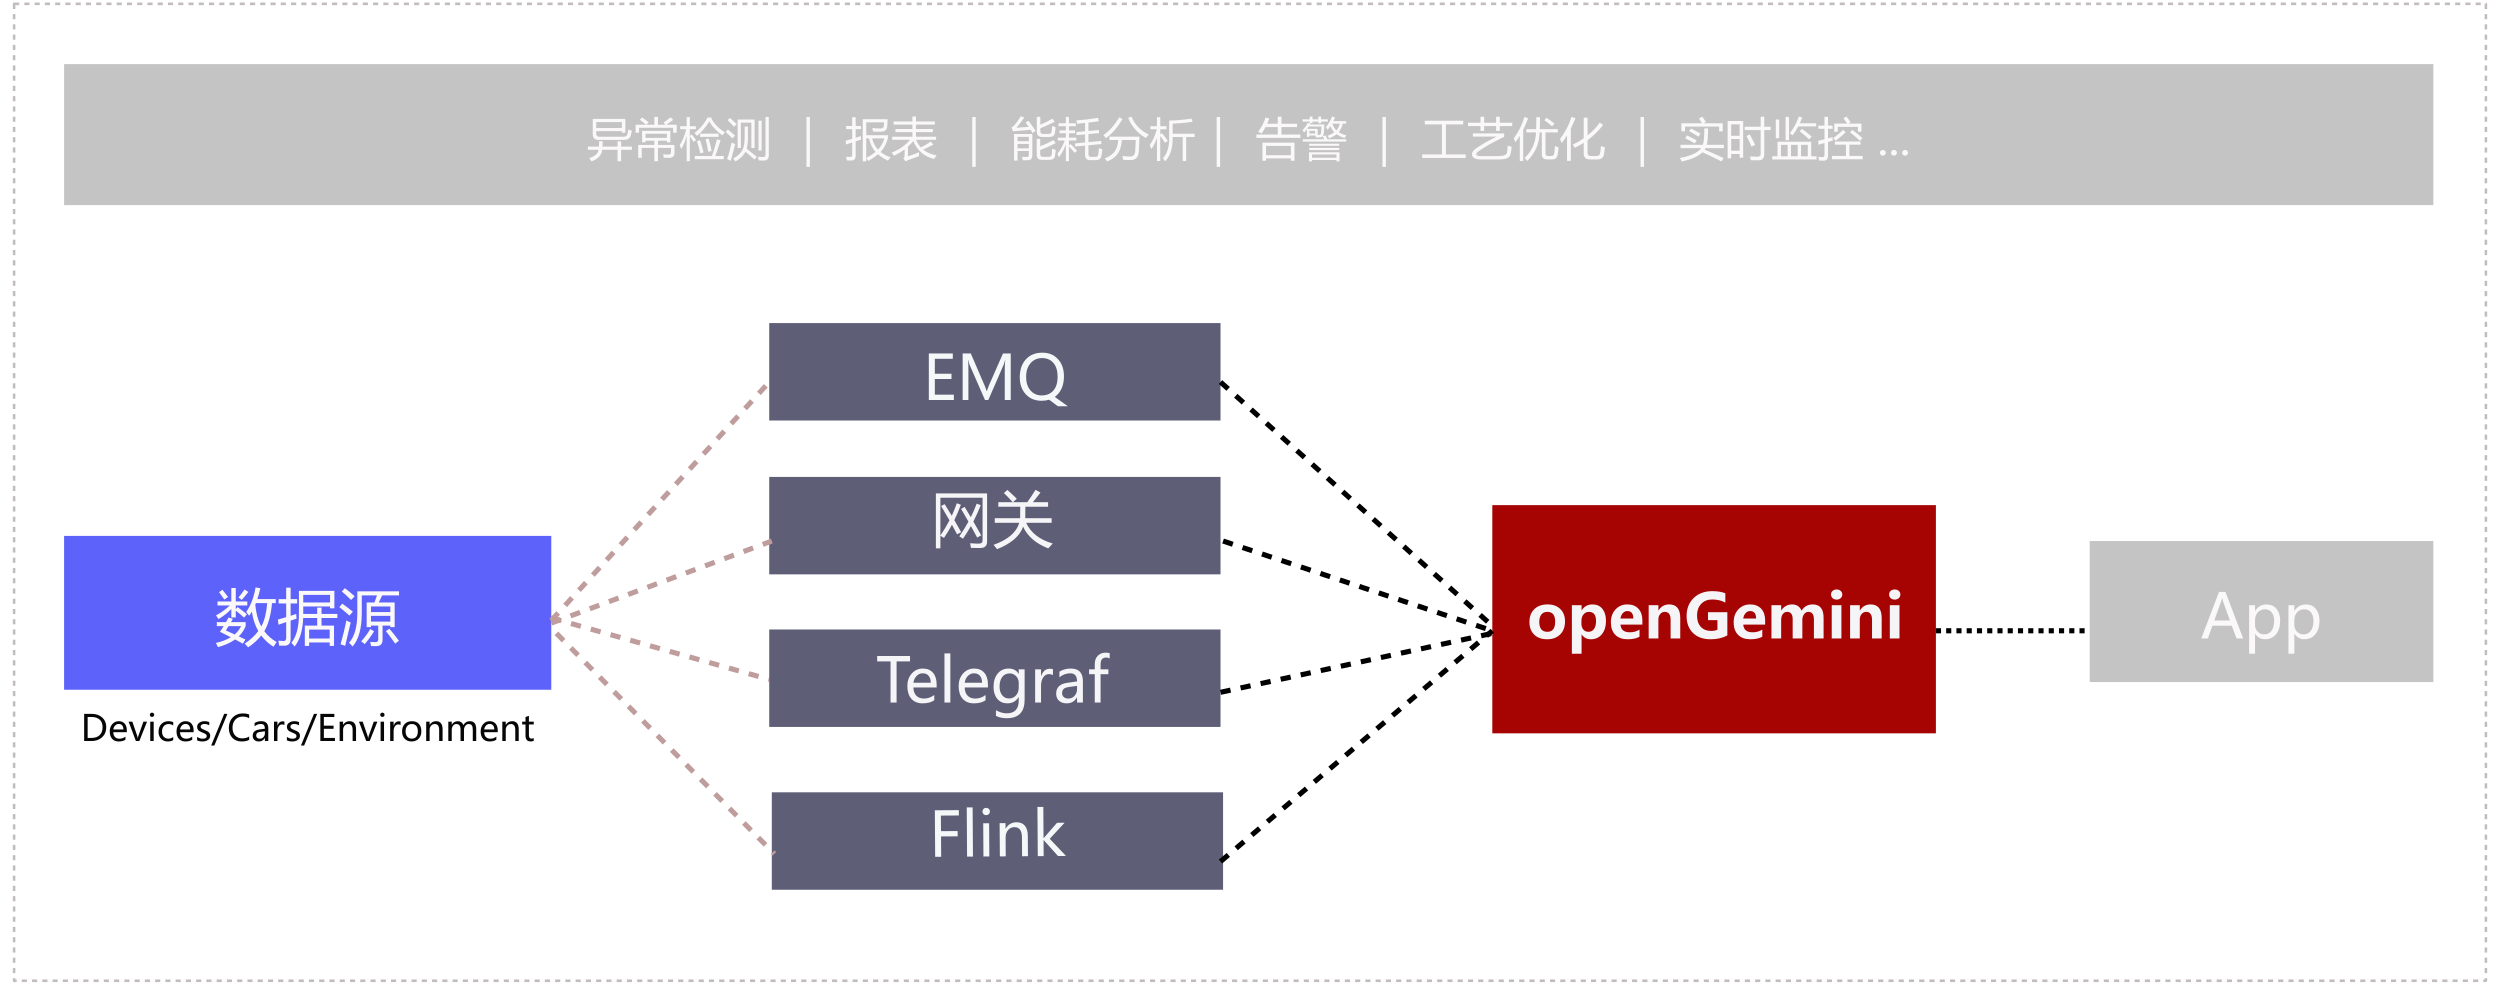 <svg width="975" height="392" viewBox="0 0 975 392" fill="none" xmlns="http://www.w3.org/2000/svg" xmlns:xlink="http://www.w3.org/1999/xlink">
	<desc>
			Created with Pixso.
	</desc>
	<defs>
		<filter id="filter_21_108_dd" x="0" y="0" width="975" height="392" filterUnits="userSpaceOnUse" color-interpolation-filters="sRGB">
			<feFlood flood-opacity="0" result="BackgroundImageFix"/>
			<feColorMatrix in="SourceAlpha" type="matrix" values="0 0 0 0 0 0 0 0 0 0 0 0 0 0 0 0 0 0 127 0" result="hardAlpha"/>
			<feOffset dx="0" dy="4"/>
			<feGaussianBlur stdDeviation="1.333"/>
			<feComposite in2="hardAlpha" operator="out" k2="-1" k3="1"/>
			<feColorMatrix type="matrix" values="0 0 0 0 0 0 0 0 0 0 0 0 0 0 0 0 0 0 0.25 0"/>
			<feBlend mode="normal" in2="BackgroundImageFix" result="effect_dropShadow_1"/>
			<feBlend mode="normal" in="SourceGraphic" in2="effect_dropShadow_1" result="shape"/>
		</filter>
		<filter id="filter_21_95_dd" x="210.262" y="144.325" width="94.476" height="102.349" filterUnits="userSpaceOnUse" color-interpolation-filters="sRGB">
			<feFlood flood-opacity="0" result="BackgroundImageFix"/>
			<feColorMatrix in="SourceAlpha" type="matrix" values="0 0 0 0 0 0 0 0 0 0 0 0 0 0 0 0 0 0 127 0" result="hardAlpha"/>
			<feOffset dx="0" dy="4"/>
			<feGaussianBlur stdDeviation="1.333"/>
			<feComposite in2="hardAlpha" operator="out" k2="-1" k3="1"/>
			<feColorMatrix type="matrix" values="0 0 0 0 0 0 0 0 0 0 0 0 0 0 0 0 0 0 0.25 0"/>
			<feBlend mode="normal" in2="BackgroundImageFix" result="effect_dropShadow_1"/>
			<feBlend mode="normal" in="SourceGraphic" in2="effect_dropShadow_1" result="shape"/>
		</filter>
		<filter id="filter_21_96_dd" x="210.651" y="206.063" width="94.697" height="41.874" filterUnits="userSpaceOnUse" color-interpolation-filters="sRGB">
			<feFlood flood-opacity="0" result="BackgroundImageFix"/>
			<feColorMatrix in="SourceAlpha" type="matrix" values="0 0 0 0 0 0 0 0 0 0 0 0 0 0 0 0 0 0 127 0" result="hardAlpha"/>
			<feOffset dx="0" dy="4"/>
			<feGaussianBlur stdDeviation="1.333"/>
			<feComposite in2="hardAlpha" operator="out" k2="-1" k3="1"/>
			<feColorMatrix type="matrix" values="0 0 0 0 0 0 0 0 0 0 0 0 0 0 0 0 0 0 0.25 0"/>
			<feBlend mode="normal" in2="BackgroundImageFix" result="effect_dropShadow_1"/>
			<feBlend mode="normal" in="SourceGraphic" in2="effect_dropShadow_1" result="shape"/>
		</filter>
		<filter id="filter_21_100_dd" x="471.332" y="144.256" width="116.336" height="105.489" filterUnits="userSpaceOnUse" color-interpolation-filters="sRGB">
			<feFlood flood-opacity="0" result="BackgroundImageFix"/>
			<feColorMatrix in="SourceAlpha" type="matrix" values="0 0 0 0 0 0 0 0 0 0 0 0 0 0 0 0 0 0 127 0" result="hardAlpha"/>
			<feOffset dx="0" dy="4"/>
			<feGaussianBlur stdDeviation="1.333"/>
			<feComposite in2="hardAlpha" operator="out" k2="-1" k3="1"/>
			<feColorMatrix type="matrix" values="0 0 0 0 0 0 0 0 0 0 0 0 0 0 0 0 0 0 0.25 0"/>
			<feBlend mode="normal" in2="BackgroundImageFix" result="effect_dropShadow_1"/>
			<feBlend mode="normal" in="SourceGraphic" in2="effect_dropShadow_1" result="shape"/>
		</filter>
		<filter id="filter_21_101_dd" x="472.684" y="206.051" width="113.632" height="44.897" filterUnits="userSpaceOnUse" color-interpolation-filters="sRGB">
			<feFlood flood-opacity="0" result="BackgroundImageFix"/>
			<feColorMatrix in="SourceAlpha" type="matrix" values="0 0 0 0 0 0 0 0 0 0 0 0 0 0 0 0 0 0 127 0" result="hardAlpha"/>
			<feOffset dx="0" dy="4"/>
			<feGaussianBlur stdDeviation="1.333"/>
			<feComposite in2="hardAlpha" operator="out" k2="-1" k3="1"/>
			<feColorMatrix type="matrix" values="0 0 0 0 0 0 0 0 0 0 0 0 0 0 0 0 0 0 0.25 0"/>
			<feBlend mode="normal" in2="BackgroundImageFix" result="effect_dropShadow_1"/>
			<feBlend mode="normal" in="SourceGraphic" in2="effect_dropShadow_1" result="shape"/>
		</filter>
		<filter id="filter_21_102_dd" x="471.353" y="241.238" width="115.294" height="99.525" filterUnits="userSpaceOnUse" color-interpolation-filters="sRGB">
			<feFlood flood-opacity="0" result="BackgroundImageFix"/>
			<feColorMatrix in="SourceAlpha" type="matrix" values="0 0 0 0 0 0 0 0 0 0 0 0 0 0 0 0 0 0 127 0" result="hardAlpha"/>
			<feOffset dx="0" dy="4"/>
			<feGaussianBlur stdDeviation="1.333"/>
			<feComposite in2="hardAlpha" operator="out" k2="-1" k3="1"/>
			<feColorMatrix type="matrix" values="0 0 0 0 0 0 0 0 0 0 0 0 0 0 0 0 0 0 0.25 0"/>
			<feBlend mode="normal" in2="BackgroundImageFix" result="effect_dropShadow_1"/>
			<feBlend mode="normal" in="SourceGraphic" in2="effect_dropShadow_1" result="shape"/>
		</filter>
		<filter id="filter_21_107_dd" x="751" y="241" width="68" height="10" filterUnits="userSpaceOnUse" color-interpolation-filters="sRGB">
			<feFlood flood-opacity="0" result="BackgroundImageFix"/>
			<feColorMatrix in="SourceAlpha" type="matrix" values="0 0 0 0 0 0 0 0 0 0 0 0 0 0 0 0 0 0 127 0" result="hardAlpha"/>
			<feOffset dx="0" dy="4"/>
			<feGaussianBlur stdDeviation="1.333"/>
			<feComposite in2="hardAlpha" operator="out" k2="-1" k3="1"/>
			<feColorMatrix type="matrix" values="0 0 0 0 0 0 0 0 0 0 0 0 0 0 0 0 0 0 0.25 0"/>
			<feBlend mode="normal" in2="BackgroundImageFix" result="effect_dropShadow_1"/>
			<feBlend mode="normal" in="SourceGraphic" in2="effect_dropShadow_1" result="shape"/>
		</filter>
		<filter id="filter_21_97_dd" x="212.289" y="242.297" width="94.422" height="95.406" filterUnits="userSpaceOnUse" color-interpolation-filters="sRGB">
			<feFlood flood-opacity="0" result="BackgroundImageFix"/>
			<feColorMatrix in="SourceAlpha" type="matrix" values="0 0 0 0 0 0 0 0 0 0 0 0 0 0 0 0 0 0 127 0" result="hardAlpha"/>
			<feOffset dx="0" dy="4"/>
			<feGaussianBlur stdDeviation="1.333"/>
			<feComposite in2="hardAlpha" operator="out" k2="-1" k3="1"/>
			<feColorMatrix type="matrix" values="0 0 0 0 0 0 0 0 0 0 0 0 0 0 0 0 0 0 0.25 0"/>
			<feBlend mode="normal" in2="BackgroundImageFix" result="effect_dropShadow_1"/>
			<feBlend mode="normal" in="SourceGraphic" in2="effect_dropShadow_1" result="shape"/>
		</filter>
		<filter id="filter_21_112_dd" x="471.788" y="242.023" width="114.424" height="32.955" filterUnits="userSpaceOnUse" color-interpolation-filters="sRGB">
			<feFlood flood-opacity="0" result="BackgroundImageFix"/>
			<feColorMatrix in="SourceAlpha" type="matrix" values="0 0 0 0 0 0 0 0 0 0 0 0 0 0 0 0 0 0 127 0" result="hardAlpha"/>
			<feOffset dx="0" dy="4"/>
			<feGaussianBlur stdDeviation="1.333"/>
			<feComposite in2="hardAlpha" operator="out" k2="-1" k3="1"/>
			<feColorMatrix type="matrix" values="0 0 0 0 0 0 0 0 0 0 0 0 0 0 0 0 0 0 0.25 0"/>
			<feBlend mode="normal" in2="BackgroundImageFix" result="effect_dropShadow_1"/>
			<feBlend mode="normal" in="SourceGraphic" in2="effect_dropShadow_1" result="shape"/>
		</filter>
	</defs>
	<line id="直线 8" x1="215" y1="241" x2="300" y2="265" stroke="#C09D9D" stroke-width="2" stroke-dasharray="4,4"/>
	<rect id="矩形 2" x="300" y="186" width="176" height="38" fill="#5E5E76"/>
	<g filter="url(#filter_21_108_dd)"/>
	<rect id="矩形 6" x="5.5" y="1.5" width="964" height="381" stroke="#C3BCBC" stroke-linejoin="round" stroke-dasharray="2 2"/>
	<rect id="矩形 1" x="25" y="209" width="190" height="60" fill="#5C62FA"/>
	<path id="数据源" d="M99.656 229.113L101.531 229.395Q101.039 231.668 100.383 233.637L107.555 233.637L107.555 235.23L106.078 235.23Q105.492 242.121 103.078 246.176Q104.977 248.754 107.906 250.395Q107.156 251.426 106.641 252.246Q103.781 250.395 101.883 247.84Q99.727 250.512 96.75 252.48Q96.234 251.801 95.414 251.004Q98.695 248.848 100.734 246.105Q98.836 242.824 98.227 238.535Q97.734 239.402 97.195 240.152Q96.727 239.473 96.023 238.652Q98.742 234.738 99.656 229.113ZM84.562 242.637L88.125 242.637Q88.641 241.746 89.133 240.809L90.82 241.348Q90.445 242.004 90.07 242.637L95.812 242.637L95.812 244.16Q94.922 246.457 93.117 248.191Q94.406 248.801 95.742 249.41L94.711 251.027Q93.258 250.207 91.688 249.387Q89.039 251.285 85.008 252.387Q84.633 251.637 84.211 250.746Q87.633 249.973 90 248.52Q87.984 247.488 85.781 246.41Q86.531 245.332 87.234 244.184L84.562 244.184L84.562 242.637ZM84.82 234.574L90.211 234.574L90.211 229.324L91.945 229.324L91.945 234.574L96.445 234.574L96.445 236.121L91.945 236.121L91.945 237.551L92.648 236.754Q94.828 238.348 96.305 239.566L95.18 240.879Q93.891 239.66 91.945 238.137L91.945 240.809L90.211 240.809L90.211 237.527Q88.078 239.754 85.242 241.441Q84.797 240.762 84.234 240.012Q87.188 238.418 89.648 236.121L84.82 236.121L84.82 234.574ZM104.203 235.23L99.82 235.23Q99.703 235.535 99.562 235.816Q99.984 240.785 101.906 244.324Q103.781 240.902 104.203 235.23ZM88.078 245.871Q89.742 246.621 91.5 247.441Q93.117 246.059 94.031 244.184L89.156 244.184Q88.617 245.051 88.078 245.871ZM95.391 229.91L96.844 230.871Q95.555 232.559 94.266 233.988Q93.727 233.52 93 233.004Q94.219 231.574 95.391 229.91ZM85.43 230.941L86.766 230.027Q87.82 231.316 88.945 232.793L87.492 233.824Q86.461 232.301 85.43 230.941ZM118.875 243.996L123.703 243.996L123.703 241.02L118.242 241.02Q117.984 248.227 114.914 252.152Q114.352 251.426 113.648 250.676Q116.578 247.066 116.578 239.59L116.578 230.449L130.406 230.449L130.406 237.246L128.719 237.246L128.719 236.52L118.266 236.52L118.266 239.426L123.703 239.426L123.703 236.965L125.391 236.965L125.391 239.426L131.578 239.426L131.578 241.02L125.391 241.02L125.391 243.996L130.266 243.996L130.266 251.918L128.578 251.918L128.578 250.559L120.562 250.559L120.562 251.918L118.875 251.918L118.875 243.996ZM108.375 241.629Q110.039 241.172 111.609 240.703L111.609 235.348L108.656 235.348L108.656 233.66L111.609 233.66L111.609 229.184L113.344 229.184L113.344 233.66L115.898 233.66L115.898 235.348L113.344 235.348L113.344 240.164Q114.457 239.812 115.523 239.449Q115.547 240.504 115.664 241.277Q114.457 241.664 113.344 242.039L113.344 249.129Q113.344 251.777 111.023 251.824Q110.297 251.848 108.867 251.801Q108.773 250.863 108.586 249.855Q109.875 249.996 110.555 249.996Q111.609 249.996 111.609 248.801L111.609 242.613Q110.004 243.152 108.609 243.645L108.375 241.629ZM128.719 231.996L118.266 231.996L118.266 234.973L128.719 234.973L128.719 231.996ZM128.578 245.543L120.562 245.543L120.562 249.035L128.578 249.035L128.578 245.543ZM142.992 234.973L146.039 234.973Q146.543 233.648 147.023 232.207L141.094 232.207L141.094 238.957Q141.094 248.168 137.484 252.152Q136.922 251.426 136.125 250.699Q139.359 247.09 139.359 238.98L139.359 230.613L155.625 230.613L155.625 232.207L149.051 232.207Q148.406 233.613 147.727 234.973L153.914 234.973L153.914 244.582L152.227 244.582L152.227 243.973L149.203 243.973L149.203 249.48Q149.203 251.988 146.766 251.988Q145.969 251.988 144.727 251.965Q144.609 251.262 144.398 250.348Q145.57 250.441 146.438 250.441Q147.516 250.441 147.516 249.316L147.516 243.973L144.68 243.973L144.68 244.582L142.992 244.582L142.992 234.973ZM135.117 241.957Q135.961 242.496 136.781 242.754Q135.82 246.738 134.625 251.871L132.82 251.262Q134.18 246.457 135.117 241.957ZM144.68 242.426L152.227 242.426L152.227 240.199L144.68 240.199L144.68 242.426ZM152.227 236.52L144.68 236.52L144.68 238.699L152.227 238.699L152.227 236.52ZM155.578 249.902L154.102 251.027Q152.438 248.52 150.492 246.152L151.852 245.191Q153.984 247.676 155.578 249.902ZM140.859 250.113Q142.852 247.98 144.398 245.309L145.898 246.223Q144.117 249.059 142.242 251.191L140.859 250.113ZM133.5 235.418Q135.328 236.73 137.625 238.559Q136.805 239.543 136.289 240.082Q134.039 238.09 132.328 236.754L133.5 235.418ZM134.508 229.395Q136.359 230.777 138.328 232.559Q137.508 233.355 136.922 233.988Q134.883 231.973 133.312 230.684L134.508 229.395Z" fill-rule="evenodd" fill="#FAF8F8"/>
	<path id="Devices/Cars/Environment" d="M32.818 289L32.818 278.411L35.839 278.411Q38.246 278.411 39.842 279.812Q41.438 281.214 41.438 283.572Q41.438 286.033 39.842 287.517Q38.246 289 35.73 289L32.818 289ZM34.185 279.628L34.185 287.79L35.723 287.79Q37.74 287.79 38.871 286.689Q40.002 285.589 40.002 283.606Q40.002 281.624 38.84 280.626Q37.678 279.628 35.785 279.628L34.185 279.628ZM49.47 285.562L44.179 285.562Q44.213 286.771 44.842 287.431Q45.471 288.091 46.599 288.091Q47.871 288.091 48.93 287.277L48.93 288.474Q47.932 289.178 46.285 289.178Q44.644 289.178 43.725 288.139Q42.805 287.1 42.805 285.254Q42.805 283.518 43.813 282.39Q44.822 281.262 46.319 281.262Q47.802 281.262 48.636 282.215Q49.47 283.169 49.47 284.885L49.47 285.562ZM48.13 284.488Q48.123 283.463 47.645 282.902Q47.166 282.342 46.298 282.342Q45.498 282.342 44.914 282.937Q44.33 283.531 44.179 284.488L48.13 284.488ZM57.345 281.439L54.351 289L52.998 289L50.154 281.439L51.617 281.439L53.462 286.84Q53.688 287.489 53.729 287.927L53.763 287.927Q53.831 287.353 54.002 286.867L55.937 281.439L57.345 281.439ZM58.439 278.773Q58.439 278.418 58.682 278.175Q58.924 277.933 59.28 277.933Q59.642 277.933 59.892 278.172Q60.141 278.411 60.141 278.773Q60.141 279.129 59.892 279.365Q59.642 279.601 59.28 279.601Q58.917 279.601 58.678 279.365Q58.439 279.129 58.439 278.773ZM58.596 289L58.596 281.439L59.936 281.439L59.936 289L58.596 289ZM67.551 288.658Q66.683 289.178 65.46 289.178Q63.819 289.178 62.821 288.125Q61.823 287.072 61.823 285.397Q61.823 283.538 62.899 282.4Q63.976 281.262 65.781 281.262Q66.82 281.262 67.558 281.631L67.558 282.957Q66.758 282.369 65.781 282.369Q64.632 282.369 63.911 283.166Q63.19 283.962 63.19 285.288Q63.19 286.594 63.87 287.332Q64.55 288.07 65.706 288.07Q66.683 288.07 67.551 287.428L67.551 288.658ZM75.508 285.562L70.217 285.562Q70.251 286.771 70.88 287.431Q71.509 288.091 72.637 288.091Q73.909 288.091 74.968 287.277L74.968 288.474Q73.97 289.178 72.323 289.178Q70.682 289.178 69.763 288.139Q68.843 287.1 68.843 285.254Q68.843 283.518 69.852 282.39Q70.86 281.262 72.357 281.262Q73.84 281.262 74.674 282.215Q75.508 283.169 75.508 284.885L75.508 285.562ZM74.168 284.488Q74.162 283.463 73.683 282.902Q73.205 282.342 72.336 282.342Q71.537 282.342 70.952 282.937Q70.368 283.531 70.217 284.488L74.168 284.488ZM76.869 287.366Q77.88 288.098 79.049 288.098Q80.615 288.098 80.615 287.072Q80.615 286.635 80.273 286.351Q79.931 286.067 78.885 285.678Q77.627 285.172 77.251 284.676Q76.876 284.181 76.876 283.477Q76.876 282.472 77.727 281.867Q78.578 281.262 79.822 281.262Q80.786 281.262 81.613 281.597L81.613 282.889Q80.765 282.342 79.692 282.342Q79.049 282.342 78.646 282.622Q78.243 282.902 78.243 283.36Q78.243 283.812 78.533 284.064Q78.824 284.317 79.822 284.714Q81.086 285.186 81.531 285.691Q81.975 286.197 81.975 286.942Q81.975 287.981 81.124 288.58Q80.273 289.178 78.919 289.178Q77.744 289.178 76.869 288.733L76.869 287.366ZM88.681 278.411L83.602 290.757L82.351 290.757L87.43 278.411L88.681 278.411ZM97.171 288.562Q96.002 289.178 94.239 289.178Q91.962 289.178 90.602 287.732Q89.242 286.286 89.242 283.907Q89.242 281.351 90.773 279.792Q92.304 278.233 94.663 278.233Q96.18 278.233 97.171 278.664L97.171 280.093Q96.037 279.464 94.676 279.464Q92.906 279.464 91.791 280.643Q90.677 281.822 90.677 283.825Q90.677 285.726 91.716 286.843Q92.755 287.961 94.437 287.961Q96.009 287.961 97.171 287.25L97.171 288.562ZM99.297 281.966Q100.425 281.262 101.902 281.262Q104.636 281.262 104.636 284.133L104.636 289L103.31 289L103.31 287.831L103.276 287.831Q102.49 289.178 100.958 289.178Q99.858 289.178 99.209 288.583Q98.559 287.988 98.559 286.977Q98.559 284.857 101.068 284.509L103.31 284.194Q103.31 282.342 101.779 282.342Q100.418 282.342 99.297 283.258L99.297 281.966ZM101.54 285.445Q100.61 285.568 100.258 285.91Q99.906 286.252 99.906 286.867Q99.906 287.407 100.289 287.749Q100.671 288.091 101.3 288.091Q102.175 288.091 102.743 287.476Q103.31 286.86 103.31 285.931L103.31 285.206L101.54 285.445ZM110.912 282.766Q110.577 282.526 109.989 282.526Q109.209 282.526 108.704 283.254Q108.198 283.982 108.198 285.172L108.198 289L106.858 289L106.858 281.439L108.198 281.439L108.198 282.978L108.225 282.978Q108.799 281.31 110.208 281.31Q110.666 281.31 110.912 281.412L110.912 282.766ZM111.882 287.366Q112.894 288.098 114.063 288.098Q115.628 288.098 115.628 287.072Q115.628 286.635 115.287 286.351Q114.945 286.067 113.899 285.678Q112.641 285.172 112.265 284.676Q111.889 284.181 111.889 283.477Q111.889 282.472 112.74 281.867Q113.591 281.262 114.835 281.262Q115.799 281.262 116.626 281.597L116.626 282.889Q115.779 282.342 114.706 282.342Q114.063 282.342 113.66 282.622Q113.256 282.902 113.256 283.36Q113.256 283.812 113.547 284.064Q113.837 284.317 114.835 284.714Q116.1 285.186 116.544 285.691Q116.989 286.197 116.989 286.942Q116.989 287.981 116.138 288.58Q115.287 289.178 113.933 289.178Q112.757 289.178 111.882 288.733L111.882 287.366ZM123.695 278.411L118.616 290.757L117.365 290.757L122.444 278.411L123.695 278.411ZM130.633 289L124.939 289L124.939 278.411L130.394 278.411L130.394 279.628L126.306 279.628L126.306 283.019L130.093 283.019L130.093 284.229L126.306 284.229L126.306 287.79L130.633 287.79L130.633 289ZM138.857 289L137.524 289L137.524 284.7Q137.524 282.369 135.822 282.369Q134.94 282.369 134.373 283.025Q133.805 283.682 133.805 284.687L133.805 289L132.465 289L132.465 281.439L133.805 281.439L133.805 282.69L133.833 282.69Q134.687 281.262 136.314 281.262Q137.558 281.262 138.208 282.058Q138.857 282.854 138.857 284.379L138.857 289ZM147.183 281.439L144.189 289L142.835 289L139.992 281.439L141.455 281.439L143.3 286.84Q143.526 287.489 143.567 287.927L143.601 287.927Q143.669 287.353 143.84 286.867L145.775 281.439L147.183 281.439ZM148.277 278.773Q148.277 278.418 148.52 278.175Q148.762 277.933 149.118 277.933Q149.48 277.933 149.729 278.172Q149.979 278.411 149.979 278.773Q149.979 279.129 149.729 279.365Q149.48 279.601 149.118 279.601Q148.755 279.601 148.516 279.365Q148.277 279.129 148.277 278.773ZM148.434 289L148.434 281.439L149.774 281.439L149.774 289L148.434 289ZM156.22 282.766Q155.885 282.526 155.297 282.526Q154.518 282.526 154.012 283.254Q153.506 283.982 153.506 285.172L153.506 289L152.167 289L152.167 281.439L153.506 281.439L153.506 282.978L153.534 282.978Q154.108 281.31 155.516 281.31Q155.974 281.31 156.22 281.412L156.22 282.766ZM156.808 285.302Q156.808 283.429 157.854 282.345Q158.9 281.262 160.691 281.262Q162.393 281.262 163.36 282.304Q164.328 283.347 164.328 285.186Q164.328 286.977 163.295 288.077Q162.263 289.178 160.527 289.178Q158.832 289.178 157.82 288.111Q156.808 287.045 156.808 285.302ZM158.175 285.261Q158.175 286.566 158.835 287.318Q159.495 288.07 160.609 288.07Q161.757 288.07 162.359 287.335Q162.96 286.601 162.96 285.227Q162.96 283.846 162.359 283.107Q161.757 282.369 160.609 282.369Q159.481 282.369 158.828 283.142Q158.175 283.914 158.175 285.261ZM172.606 289L171.273 289L171.273 284.7Q171.273 282.369 169.571 282.369Q168.689 282.369 168.122 283.025Q167.554 283.682 167.554 284.687L167.554 289L166.214 289L166.214 281.439L167.554 281.439L167.554 282.69L167.582 282.69Q168.436 281.262 170.063 281.262Q171.307 281.262 171.957 282.058Q172.606 282.854 172.606 284.379L172.606 289ZM185.724 289L184.384 289L184.384 284.659Q184.384 283.429 184.001 282.899Q183.619 282.369 182.744 282.369Q182.005 282.369 181.479 283.06Q180.953 283.75 180.953 284.693L180.953 289L179.613 289L179.613 284.522Q179.613 282.369 177.952 282.369Q177.186 282.369 176.684 283.025Q176.181 283.682 176.181 284.7L176.181 289L174.841 289L174.841 281.439L176.181 281.439L176.181 282.636L176.208 282.636Q177.015 281.262 178.567 281.262Q179.326 281.262 179.907 281.679Q180.488 282.096 180.713 282.807Q181.554 281.262 183.229 281.262Q185.724 281.262 185.724 284.338L185.724 289ZM194.119 285.562L188.828 285.562Q188.862 286.771 189.491 287.431Q190.12 288.091 191.248 288.091Q192.519 288.091 193.579 287.277L193.579 288.474Q192.581 289.178 190.933 289.178Q189.292 289.178 188.373 288.139Q187.454 287.1 187.454 285.254Q187.454 283.518 188.462 282.39Q189.47 281.262 190.967 281.262Q192.451 281.262 193.285 282.215Q194.119 283.169 194.119 284.885L194.119 285.562ZM192.779 284.488Q192.772 283.463 192.293 282.902Q191.815 282.342 190.947 282.342Q190.147 282.342 189.562 282.937Q188.978 283.531 188.828 284.488L192.779 284.488ZM202.294 289L200.961 289L200.961 284.7Q200.961 282.369 199.259 282.369Q198.377 282.369 197.81 283.025Q197.243 283.682 197.243 284.687L197.243 289L195.903 289L195.903 281.439L197.243 281.439L197.243 282.69L197.27 282.69Q198.125 281.262 199.751 281.262Q200.996 281.262 201.645 282.058Q202.294 282.854 202.294 284.379L202.294 289ZM208.16 288.925Q207.722 289.164 206.977 289.164Q204.947 289.164 204.947 286.915L204.947 282.547L203.648 282.547L203.648 281.439L204.947 281.439L204.947 279.621L206.28 279.197L206.28 281.439L208.16 281.439L208.16 282.547L206.28 282.547L206.28 286.676Q206.28 287.421 206.533 287.742Q206.786 288.063 207.374 288.063Q207.825 288.063 208.16 287.811L208.16 288.925Z" fill-rule="evenodd" fill="#060606"/>
	<rect id="矩形 2" x="300" y="126" width="176" height="38" fill="#5E5E76"/>
	<path id="EMQ" d="M372.004 156L362.242 156L362.242 137.848L371.594 137.848L371.594 139.934L364.586 139.934L364.586 145.746L371.078 145.746L371.078 147.82L364.586 147.82L364.586 153.926L372.004 153.926L372.004 156ZM391.855 156L391.855 143.977Q391.855 142.488 392.031 140.402L391.973 140.402Q391.668 141.715 391.434 142.23L385.445 156L384.145 156L378.168 142.336Q377.957 141.867 377.629 140.402L377.559 140.402Q377.676 141.668 377.676 144.082L377.676 156L375.438 156L375.438 137.848L378.613 137.848L383.969 150.293Q384.578 151.723 384.777 152.52L384.859 152.52Q385.469 150.844 385.715 150.246L391.164 137.848L394.188 137.848L394.188 156L391.855 156ZM397.715 147.141Q397.715 142.746 400.094 140.145Q402.473 137.543 406.539 137.543Q410.324 137.543 412.633 140.086Q414.941 142.629 414.941 146.707Q414.941 151.125 412.574 153.715Q412.012 154.324 411.367 154.793L416.465 158.449L412.609 158.449L409.164 155.895Q407.828 156.305 406.246 156.305Q402.379 156.305 400.047 153.762Q397.715 151.219 397.715 147.141ZM400.176 146.953Q400.176 150.246 401.857 152.232Q403.539 154.219 406.246 154.219Q409.152 154.219 410.811 152.314Q412.469 150.41 412.469 146.988Q412.469 143.473 410.846 141.562Q409.223 139.652 406.398 139.652Q403.621 139.652 401.898 141.668Q400.176 143.684 400.176 146.953Z" fill-rule="evenodd" fill="#F4F8F8"/>
	<rect id="矩形 2" x="300" y="245.5" width="176" height="38" fill="#5E5E76"/>
	<path id="网关" d="M367.031 197.348L368.414 196.621Q369.809 198.836 371.191 201.145Q372.328 198.695 373.148 196.27L374.742 196.855Q373.582 200.008 372.188 202.844Q373.535 205.141 374.859 207.543L373.266 208.387Q372.293 206.535 371.262 204.66Q369.82 207.367 368.156 209.77L366.75 208.961L366.75 213.848L364.992 213.848L364.992 192.426L384.961 192.426L384.961 211.223Q384.961 213.73 382.266 213.73Q380.766 213.73 378.68 213.684Q378.562 212.934 378.352 211.855Q380.32 212.02 381.703 212.02Q383.203 212.02 383.203 210.73L383.203 194.113L366.75 194.113L366.75 208.855Q368.766 205.891 370.301 202.938Q368.742 200.16 367.031 197.348ZM374.836 198.473L376.195 197.676Q377.367 199.574 378.621 201.695Q379.969 199.012 380.906 196.41L382.5 197.02Q381.176 200.359 379.605 203.395Q381.082 205.926 382.664 208.762L381.094 209.652Q379.922 207.426 378.656 205.152Q377.203 207.754 375.562 210.098L374.133 209.184Q376.148 206.266 377.695 203.441Q376.324 200.98 374.836 198.473ZM387.492 212.488Q395.895 209.5 397.512 203.887L387.961 203.887L387.961 202.105L397.852 202.105Q397.898 201.602 397.898 197.629L389.344 197.629L389.344 195.848L394.969 195.848Q392.953 193.633 391.523 192.285L392.883 191.066Q394.898 192.871 396.562 194.512L395.062 195.848L400.652 195.848Q402.469 193.281 403.852 191.043L405.797 192.121Q404.18 194.184 402.82 195.848L408.75 195.848L408.75 197.629L399.891 197.629Q399.891 201.074 399.855 202.105L410.133 202.105L410.133 203.887L400.184 203.887Q402.938 209.781 410.555 211.973Q409.594 212.957 408.82 213.871Q401.602 211.059 399.012 205.41Q397.102 210.895 388.852 214.176Q388.242 213.379 387.492 212.488Z" fill-rule="evenodd" fill="#F5F5F8"/>
	<rect id="矩形 2" x="301" y="309" width="176" height="38" fill="#5E5E76"/>
	<path id="Flink" d="M373.956 318.034L366.948 318.081L366.989 324.151L373.481 324.108L373.494 326.17L367.002 326.214L367.056 334.147L364.712 334.163L364.59 316.011L373.942 315.948L373.956 318.034ZM377.157 334.08L377.028 314.896L379.325 314.881L379.454 334.064L377.157 334.08ZM383.156 316.508Q383.152 315.898 383.566 315.48Q383.979 315.061 384.588 315.057Q385.209 315.052 385.64 315.46Q386.07 315.867 386.074 316.488Q386.078 317.098 385.653 317.505Q385.228 317.912 384.607 317.916Q383.986 317.92 383.573 317.519Q383.16 317.117 383.156 316.508ZM383.543 334.037L383.457 321.076L385.753 321.061L385.84 334.021L383.543 334.037ZM400.898 333.92L398.613 333.936L398.564 326.565Q398.537 322.569 395.619 322.588Q394.108 322.599 393.143 323.73Q392.177 324.862 392.189 326.584L392.239 333.978L389.942 333.994L389.855 321.033L392.152 321.018L392.166 323.162L392.213 323.162Q393.661 320.703 396.45 320.684Q398.583 320.67 399.706 322.028Q400.828 323.386 400.845 325.999L400.898 333.92ZM415.746 333.821L412.617 333.842L407.032 327.633L406.985 327.633L407.027 333.879L404.73 333.895L404.602 314.712L406.899 314.696L406.98 326.86L407.027 326.86L412.249 320.883L415.202 320.863L409.384 327.137L415.746 333.821Z" fill-rule="evenodd" fill="#F4F8F8"/>
	<g filter="url(#filter_21_95_dd)">
		<line id="直线 1" x1="215" y1="238" x2="300" y2="145" stroke="#C09D9D" stroke-width="2" stroke-dasharray="4,4"/>
	</g>
	<g filter="url(#filter_21_96_dd)">
		<line id="直线 2" x1="215" y1="239" x2="301" y2="207" stroke="#C09D9D" stroke-width="2" stroke-dasharray="4,4"/>
	</g>
	<rect id="矩形 3" x="582" y="197" width="173" height="89" fill="#A60303"/>
	<path id="openGemini" d="M596.484 242.578Q596.484 239.379 598.4 237.551Q600.316 235.723 603.551 235.723Q606.68 235.723 608.52 237.521Q610.359 239.32 610.359 242.355Q610.359 245.543 608.473 247.43Q606.586 249.316 603.363 249.316Q600.199 249.316 598.342 247.506Q596.484 245.695 596.484 242.578ZM600.316 242.531Q600.316 246.41 603.48 246.41Q606.516 246.41 606.516 242.426Q606.516 238.629 603.457 238.629Q601.969 238.629 601.143 239.648Q600.316 240.668 600.316 242.531ZM616.816 247.441L616.816 254.965L613.031 254.965L613.031 236.039L616.816 236.039L616.816 238.02L616.863 238.02Q618.352 235.723 621.07 235.723Q623.543 235.723 624.938 237.451Q626.332 239.18 626.332 242.156Q626.332 245.402 624.715 247.359Q623.098 249.316 620.473 249.316Q618.094 249.316 616.863 247.441L616.816 247.441ZM616.758 243.27Q616.758 244.652 617.508 245.531Q618.258 246.41 619.453 246.41Q620.871 246.41 621.662 245.309Q622.453 244.207 622.453 242.191Q622.453 238.629 619.676 238.629Q618.387 238.629 617.572 239.613Q616.758 240.598 616.758 242.145L616.758 243.27ZM640.523 243.586L631.992 243.586Q632.191 246.598 635.625 246.598Q637.77 246.598 639.41 245.543L639.41 248.32Q637.641 249.316 634.77 249.316Q631.676 249.316 629.959 247.57Q628.242 245.824 628.242 242.707Q628.242 239.602 630.07 237.662Q631.898 235.723 634.664 235.723Q637.418 235.723 638.971 237.393Q640.523 239.062 640.523 241.98L640.523 243.586ZM636.996 241.219Q636.996 238.312 634.641 238.312Q633.668 238.312 632.918 239.109Q632.168 239.906 631.98 241.219L636.996 241.219ZM655.301 249L651.539 249L651.539 241.77Q651.539 238.629 649.277 238.629Q648.199 238.629 647.484 239.467Q646.77 240.305 646.77 241.605L646.77 249L642.984 249L642.984 236.039L646.77 236.039L646.77 238.102L646.816 238.102Q648.234 235.723 650.988 235.723Q655.301 235.723 655.301 241.066L655.301 249ZM673.664 247.781Q671.004 249.316 667.125 249.316Q662.789 249.316 660.281 246.879Q657.773 244.441 657.773 240.211Q657.773 235.922 660.533 233.232Q663.293 230.543 667.805 230.543Q670.711 230.543 672.879 231.363L672.879 235.031Q670.77 233.801 667.723 233.801Q665.098 233.801 663.469 235.512Q661.84 237.223 661.84 240.023Q661.84 242.871 663.311 244.465Q664.781 246.059 667.324 246.059Q668.836 246.059 669.797 245.59L669.797 241.863L666.129 241.863L666.129 238.758L673.664 238.758L673.664 247.781ZM688.406 243.586L679.875 243.586Q680.074 246.598 683.508 246.598Q685.652 246.598 687.293 245.543L687.293 248.32Q685.523 249.316 682.652 249.316Q679.559 249.316 677.842 247.57Q676.125 245.824 676.125 242.707Q676.125 239.602 677.953 237.662Q679.781 235.723 682.547 235.723Q685.301 235.723 686.854 237.393Q688.406 239.062 688.406 241.98L688.406 243.586ZM684.879 241.219Q684.879 238.312 682.523 238.312Q681.551 238.312 680.801 239.109Q680.051 239.906 679.863 241.219L684.879 241.219ZM711.199 249L707.426 249L707.426 241.605Q707.426 238.629 705.258 238.629Q704.25 238.629 703.582 239.531Q702.914 240.434 702.914 241.734L702.914 249L699.141 249L699.141 241.512Q699.141 238.629 696.996 238.629Q695.93 238.629 695.291 239.49Q694.652 240.352 694.652 241.77L694.652 249L690.867 249L690.867 236.039L694.652 236.039L694.652 238.066L694.699 238.066Q695.379 236.953 696.504 236.338Q697.629 235.723 698.871 235.723Q701.602 235.723 702.609 238.172Q704.109 235.723 706.969 235.723Q711.199 235.723 711.199 240.949L711.199 249ZM714.094 231.855Q714.094 230.988 714.709 230.443Q715.324 229.898 716.285 229.898Q717.27 229.898 717.879 230.455Q718.488 231.012 718.488 231.855Q718.488 232.711 717.867 233.279Q717.246 233.848 716.285 233.848Q715.336 233.848 714.715 233.273Q714.094 232.699 714.094 231.855ZM714.375 249L714.375 236.039L718.148 236.039L718.148 249L714.375 249ZM733.852 249L730.09 249L730.09 241.77Q730.09 238.629 727.828 238.629Q726.75 238.629 726.035 239.467Q725.32 240.305 725.32 241.605L725.32 249L721.535 249L721.535 236.039L725.32 236.039L725.32 238.102L725.367 238.102Q726.785 235.723 729.539 235.723Q733.852 235.723 733.852 241.066L733.852 249ZM736.746 231.855Q736.746 230.988 737.361 230.443Q737.977 229.898 738.938 229.898Q739.922 229.898 740.531 230.455Q741.141 231.012 741.141 231.855Q741.141 232.711 740.52 233.279Q739.898 233.848 738.938 233.848Q737.988 233.848 737.367 233.273Q736.746 232.699 736.746 231.855ZM737.027 249L737.027 236.039L740.801 236.039L740.801 249L737.027 249Z" fill-rule="evenodd" fill="#F5F5F8"/>
	<g filter="url(#filter_21_100_dd)">
		<line id="直线 4" x1="476" y1="145" x2="583" y2="241" stroke="#000000" stroke-width="2" stroke-dasharray="4,4"/>
	</g>
	<g filter="url(#filter_21_101_dd)">
		<line id="直线 5" x1="477" y1="207" x2="582" y2="242" stroke="#000000" stroke-width="2" stroke-dasharray="4,4"/>
	</g>
	<g filter="url(#filter_21_102_dd)">
		<line id="直线 6" x1="476" y1="332" x2="582" y2="242" stroke="#000000" stroke-width="2" stroke-dasharray="4,4"/>
	</g>
	<rect id="矩形 4" x="25" y="25" width="924" height="55" fill="#C4C4C4"/>
	<path id="异常检测 ｜ 报表 ｜ 能耗分析｜ 告警 ｜ 工艺优化 ｜ 实时监控 ..." d="M233.739 53.337L243.073 53.337Q244.426 53.337 244.672 52.405Q244.883 51.667 245.059 50.454Q245.709 50.735 246.448 50.999Q246.114 52.44 245.956 52.95Q245.499 54.567 243.389 54.567L233.422 54.567Q231.172 54.567 231.172 52.282L231.172 46.394L243.881 46.394L243.881 51.737L242.528 51.737L242.528 51.14L232.526 51.14L232.526 52.142Q232.526 53.337 233.739 53.337ZM240.84 55.095L242.229 55.095L242.229 57.187L246.448 57.187L246.448 58.417L242.229 58.417L242.229 62.864L240.84 62.864L240.84 58.417L234.846 58.417Q234.635 61.405 230.733 62.935Q230.311 62.39 229.766 61.739Q233.194 60.562 233.431 58.417L229.274 58.417L229.274 57.187L233.589 57.187Q233.66 56.281 233.651 55.077L235.04 55.077Q235.04 56.255 234.978 57.187L240.84 57.187L240.84 55.095ZM232.526 47.606L232.526 49.927L242.528 49.927L242.528 47.606L232.526 47.606ZM250.28 61.546L248.909 61.546L248.909 56.536L255.202 56.536L255.202 54.884L251.756 54.884L251.756 55.517L250.42 55.517L250.42 51.034L261.424 51.034L261.424 55.517L260.088 55.517L260.088 54.884L256.608 54.884L256.608 56.536L263.059 56.536L263.059 59.542Q263.059 61.563 260.932 61.563Q260.036 61.563 258.875 61.546Q258.77 60.931 258.612 60.192Q259.684 60.298 260.598 60.298Q261.688 60.298 261.688 59.349L261.688 57.696L256.608 57.696L256.608 62.899L255.202 62.899L255.202 57.696L250.28 57.696L250.28 61.546ZM247.872 48.644L252.011 48.644Q250.833 47.642 249.559 46.71L250.368 45.796Q251.686 46.675 253.022 47.642L252.082 48.644L255.184 48.644L255.184 45.567L256.59 45.567L256.59 48.644L259.491 48.644L258.788 47.765Q260.229 46.815 261.53 45.743L262.549 46.78Q261.292 47.712 259.895 48.644L263.903 48.644L263.903 51.755L262.532 51.755L262.532 49.839L249.243 49.839L249.243 51.755L247.872 51.755L247.872 48.644ZM260.088 52.159L251.756 52.159L251.756 53.759L260.088 53.759L260.088 52.159ZM265.098 56.624Q266.768 53.952 267.647 50.384L265.274 50.384L265.274 49.224L267.805 49.224L267.805 45.69L269.036 45.69L269.036 49.224L271.391 49.224L271.391 50.384L269.036 50.384L269.036 52.985L269.809 52.423Q270.758 53.583 271.479 54.602L270.512 55.358Q269.897 54.321 269.036 53.196L269.036 62.864L267.805 62.864L267.805 53.056Q266.909 56.185 265.661 58.171Q265.45 57.398 265.098 56.624ZM270.952 60.843L277.649 60.843Q278.598 58.276 279.618 54.304L281.042 54.708Q279.864 58.417 278.967 60.843L282.272 60.843L282.272 62.091L270.952 62.091L270.952 60.843ZM277.631 45.831L277.403 46.183Q279.266 49.558 282.711 51.597Q282.237 52.124 281.745 52.792Q278.317 50.366 276.629 47.36Q274.538 50.753 271.831 53.003Q271.409 52.44 270.829 51.895Q274.098 49.417 275.961 45.831L277.631 45.831ZM273.026 52.142L280.233 52.142L280.233 53.372L273.026 53.372L273.026 52.142ZM275.153 54.321L276.383 54.023Q277.069 56.448 277.526 58.874L276.208 59.208Q275.768 56.448 275.153 54.321ZM271.813 55.024L273.026 54.673Q273.694 56.624 274.397 59.437L273.096 59.823Q272.516 57.204 271.813 55.024ZM285.331 55.569Q286.174 56.009 286.719 56.22Q285.542 60.614 285.014 62.706L283.573 62.038Q284.61 59.102 285.331 55.569ZM284.663 45.972Q285.735 46.868 287.334 48.398Q286.754 48.96 286.28 49.452Q284.997 48.028 283.749 46.851L284.663 45.972ZM283.872 50.489Q285.348 51.685 286.667 52.862Q286.209 53.337 285.647 53.97Q284.065 52.405 283.01 51.456L283.872 50.489ZM298.549 45.638L299.833 45.638L299.833 60.597Q299.833 62.618 297.881 62.618Q297.038 62.618 295.877 62.583Q295.807 61.933 295.631 61.142Q296.756 61.265 297.547 61.265Q298.549 61.265 298.549 60.263L298.549 45.638ZM297.038 58.716L295.807 58.716L295.807 47.062L297.038 47.062L297.038 58.716ZM287.668 46.605L294.295 46.605L294.295 57.714L293.03 57.714L293.03 47.835L288.934 47.835L288.934 57.714L287.668 57.714L287.668 46.605ZM290.411 49.347L291.694 49.347L291.694 53.706Q291.694 56.378 291.202 57.995Q293.487 59.753 295.174 61.159L294.225 62.231Q292.819 60.895 290.745 59.173Q289.655 61.335 286.825 62.987Q286.438 62.425 285.963 61.862Q288.583 60.351 289.549 58.505Q290.411 56.905 290.411 53.741L290.411 49.347ZM314.528 65.07L314.528 45.629L315.864 45.629L315.864 65.07L314.528 65.07ZM336.465 46.481L346.186 46.481Q346.098 48.274 346.028 49.188Q345.905 51.368 343.461 51.368Q342.442 51.368 340.491 51.333Q340.368 50.665 340.209 49.927Q342.143 50.102 343.303 50.102Q344.622 50.102 344.709 49.03Q344.762 48.468 344.78 47.712L337.836 47.712L337.836 52.739L346.292 52.739L346.292 53.952Q345.439 57.099 343.435 59.261Q345.043 60.57 347.311 61.352Q346.696 62.126 346.292 62.653Q344.042 61.572 342.433 60.192Q340.79 61.555 338.645 62.794Q338.329 62.267 337.872 61.599Q339.946 60.474 341.449 59.243Q339.638 57.213 338.9 53.97L337.836 53.97L337.836 62.917L336.465 62.917L336.465 46.481ZM329.786 54.884Q331.113 54.515 332.352 54.154L332.352 50.349L330.014 50.349L330.014 49.136L332.352 49.136L332.352 45.708L333.706 45.708L333.706 49.136L335.797 49.136L335.797 50.349L333.706 50.349L333.706 53.741Q334.769 53.407 335.762 53.073Q335.762 53.917 335.797 54.444Q334.778 54.77 333.706 55.121L333.706 60.685Q333.706 62.583 332 62.618Q331.297 62.636 330.26 62.618Q330.155 61.88 330.032 61.124Q331.069 61.23 331.596 61.23Q332.352 61.23 332.352 60.368L332.352 55.56Q331.183 55.938 329.961 56.343L329.786 54.884ZM344.868 53.97L340.139 53.97Q340.737 56.536 342.433 58.347Q344.182 56.51 344.868 53.97ZM363.043 55.183L364.01 56.395L360.082 58.364Q362.147 60.052 365.258 60.597Q364.661 61.37 364.274 62.003Q358.605 60.649 356.144 55.033Q355.248 56.176 354.096 57.204L354.096 60.966Q356.417 60.21 358.403 59.384Q358.385 60.157 358.42 60.913Q356.311 61.634 354.061 62.495Q353.586 62.688 353.129 62.952L352.303 61.669Q352.795 61.317 352.795 60.685L352.795 58.268Q350.976 59.63 348.665 60.737Q348.278 60.122 347.768 59.524Q352.312 57.661 354.905 54.532L347.961 54.532L347.961 53.319L355.836 53.319L355.836 51.526L349.209 51.526L349.209 50.313L355.836 50.313L355.836 48.591L348.506 48.591L348.506 47.378L355.836 47.378L355.836 45.409L357.225 45.409L357.225 47.378L364.59 47.378L364.59 48.591L357.225 48.591L357.225 50.313L363.834 50.313L363.834 51.526L357.225 51.526L357.225 53.319L365.083 53.319L365.083 54.532L357.269 54.532Q358.007 56.246 359.167 57.503Q360.934 56.624 363.043 55.183ZM379.18 65.07L379.18 45.629L380.516 45.629L380.516 65.07L379.18 65.07ZM396.846 62.636L395.475 62.636L395.475 52.265L402.612 52.265L402.612 60.579Q402.612 62.477 400.854 62.477Q400.081 62.495 398.868 62.495Q398.78 61.95 398.604 61.159Q399.711 61.247 400.379 61.247Q401.241 61.247 401.241 60.351L401.241 58.892L396.846 58.892L396.846 62.636ZM404.317 54.163L405.688 54.163L405.688 57.063Q408.184 56.132 410.909 54.62L411.7 55.833Q408.826 57.345 405.688 58.514L405.688 60.034Q405.688 61.142 406.549 61.142L409.133 61.142Q410.03 61.142 410.17 60.28Q410.293 59.507 410.381 57.977Q411.049 58.241 411.752 58.47Q411.612 60.017 411.454 60.808Q411.225 62.355 409.256 62.355L406.321 62.355Q404.317 62.355 404.317 60.298L404.317 54.163ZM404.352 45.585L405.723 45.585L405.723 48.6Q408.14 47.642 410.522 46.288L411.313 47.501Q408.571 48.89 405.723 50.041L405.723 51.052Q405.723 52.23 406.655 52.23L408.887 52.23Q409.995 52.23 410.135 51.315Q410.258 50.56 410.346 49.118Q411.014 49.382 411.717 49.628Q411.577 51.034 411.418 51.913Q411.155 53.442 409.045 53.442L406.479 53.442Q404.352 53.442 404.352 51.333L404.352 45.585ZM401.1 47.079Q402.7 49.153 403.877 51.069Q403.209 51.526 402.665 51.878Q402.322 51.272 401.935 50.639Q397.637 50.955 395.053 51.21L394.491 49.733Q395.264 49.312 396.196 48.151Q397.163 46.886 398.094 45.321L399.483 45.831Q398.024 47.94 396.407 49.821Q399.043 49.654 401.197 49.478Q400.643 48.644 400.01 47.765L401.1 47.079ZM396.846 57.837L401.241 57.837L401.241 56.132L396.846 56.132L396.846 57.837ZM401.241 53.39L396.846 53.39L396.846 55.077L401.241 55.077L401.241 53.39ZM419.223 55.938L423.178 55.569L423.178 52.405L419.874 52.704L419.786 51.509L423.178 51.21L423.178 47.958Q421.684 48.116 420.032 48.257Q419.961 47.606 419.768 46.974Q424.057 46.675 428.223 45.954L428.54 47.29Q426.764 47.554 424.497 47.817L424.497 51.087L428.557 50.718L428.627 51.913L424.497 52.3L424.497 55.446L429.471 54.972L429.542 56.167L424.497 56.659L424.497 60.14Q424.497 61.177 425.411 61.177L427.362 61.177Q428.17 61.177 428.346 60.087Q428.522 58.909 428.61 57.714Q429.313 58.065 429.946 58.276Q429.752 59.683 429.594 60.579Q429.313 62.442 427.52 62.442L425.077 62.442Q423.178 62.442 423.178 60.298L423.178 56.782L419.311 57.134L419.223 55.938ZM412.42 59.964Q414.336 57.485 415.233 54.813L412.561 54.813L412.561 53.688L415.69 53.688L415.69 51.983L413.194 51.983L413.194 50.858L415.69 50.858L415.69 49.206L412.825 49.206L412.825 48.081L415.69 48.081L415.69 45.585L416.885 45.585L416.885 48.081L419.575 48.081L419.575 49.206L416.885 49.206L416.885 50.858L419.258 50.858L419.258 51.983L416.885 51.983L416.885 53.688L419.768 53.688L419.768 54.813L416.885 54.813L416.885 56.747L417.5 56.149Q418.872 57.468 420.067 58.751L419.1 59.612Q418.151 58.399 416.885 57.116L416.885 62.864L415.69 62.864L415.69 56.308Q414.618 59.278 412.965 61.335Q412.702 60.544 412.42 59.964ZM432.706 53.302L444.395 53.302Q444.307 56.29 444.131 59.138Q443.92 62.425 441.02 62.407Q439.596 62.425 438.014 62.319Q437.909 61.581 437.768 60.825Q439.122 61.019 440.792 61.036Q442.549 61.071 442.725 58.98Q442.866 57.081 442.936 54.602L437.531 54.602Q437.32 57.538 436.309 59.331Q434.973 61.687 431.827 62.97Q431.37 62.372 430.825 61.792Q433.743 60.702 435.026 58.628Q435.949 57.055 436.089 54.602L432.706 54.602L432.706 53.302ZM439.983 45.989L441.249 45.444Q443.182 50.155 448.034 52.493Q447.243 53.319 446.891 53.829Q442.057 51.034 439.983 45.989ZM430.315 52.722Q433.936 50.155 436.502 45.726L437.75 46.411Q435.079 51.087 431.334 53.917Q430.965 53.372 430.315 52.722ZM455.979 47.009Q460.321 46.938 464.663 46.253L465.137 47.519Q461.428 48.063 457.333 48.239L457.333 52.159L465.911 52.159L465.911 53.442L462.606 53.442L462.606 62.794L461.252 62.794L461.252 53.442L457.333 53.442L457.333 54.11Q457.333 59.823 454.432 62.899Q453.993 62.267 453.518 61.739Q455.979 59.102 455.979 54.093L455.979 47.009ZM448.42 56.589Q450.249 53.917 451.18 50.419L448.667 50.419L448.667 49.206L451.215 49.206L451.215 45.708L452.499 45.708L452.499 49.206L454.924 49.206L454.924 50.419L452.499 50.419L452.499 52.423L453.149 51.913Q454.749 53.794 455.469 54.919L454.379 55.727Q453.553 54.427 452.499 53.02L452.499 62.794L451.215 62.794L451.215 53.759Q450.319 56.395 449.036 58.153Q448.825 57.538 448.42 56.589ZM474.506 65.07L474.506 45.629L475.842 45.629L475.842 65.07L474.506 65.07ZM492.348 55.64L504.846 55.64L504.846 62.688L503.44 62.688L503.44 61.774L493.754 61.774L493.754 62.688L492.348 62.688L492.348 55.64ZM489.993 52.458L498.325 52.458L498.325 49.558L493.579 49.558Q492.849 50.955 492.014 52.124Q491.434 51.72 490.713 51.298Q492.647 48.767 493.579 45.813L495.038 46.235Q494.642 47.29 494.211 48.257L498.325 48.257L498.325 45.497L499.766 45.497L499.766 48.257L505.848 48.257L505.848 49.558L499.766 49.558L499.766 52.458L507.167 52.458L507.167 53.759L489.993 53.759L489.993 52.458ZM503.44 56.905L493.754 56.905L493.754 60.526L503.44 60.526L503.44 56.905ZM510.506 59.384L522.407 59.384L522.407 62.935L521.211 62.935L521.211 62.39L511.702 62.39L511.702 62.935L510.506 62.935L510.506 59.384ZM507.94 50.788Q509.241 49.575 510.014 47.905L511.051 48.151Q510.946 48.353 510.84 48.538L516.518 48.538Q516.395 50.577 516.29 51.878Q516.149 53.618 514.655 53.618Q513.969 53.618 513.178 53.583Q513.099 53.258 513.02 52.862L510.665 52.862L510.665 53.39L509.68 53.39L509.68 50.401Q509.17 51.105 508.643 51.649Q508.362 51.227 507.94 50.788ZM517.063 49.61Q518.592 47.852 519.489 45.462L520.667 45.761Q520.333 46.525 519.972 47.237L525.026 47.237L525.026 48.222L523.69 48.222Q523.163 50.305 522.099 51.544Q523.277 52.309 525.079 52.81Q524.903 53.02 524.34 53.882Q522.477 53.214 521.273 52.344Q520.157 53.24 518.417 53.987Q518.135 53.477 517.696 52.968Q519.304 52.37 520.385 51.579Q519.427 50.586 518.865 49.171Q518.373 49.927 517.836 50.595Q517.502 50.12 517.063 49.61ZM508.081 54.304L516.395 54.304Q516.131 53.706 515.868 53.196L516.975 52.774Q517.309 53.469 517.652 54.304L525.061 54.304L525.061 55.218L508.081 55.218L508.081 54.304ZM507.975 46.552L510.788 46.552L510.788 45.48L511.877 45.48L511.877 46.552L514.145 46.552L514.145 45.462L515.235 45.462L515.235 46.552L517.872 46.552L517.872 47.431L515.235 47.431L515.235 48.063L514.145 48.063L514.145 47.431L511.877 47.431L511.877 48.028L510.788 48.028L510.788 47.431L507.975 47.431L507.975 46.552ZM521.211 60.263L511.702 60.263L511.702 61.511L521.211 61.511L521.211 60.263ZM510.594 57.696L522.336 57.696L522.336 58.523L510.594 58.523L510.594 57.696ZM510.559 56.044L522.266 56.044L522.266 56.87L510.559 56.87L510.559 56.044ZM509.777 50.261L513.881 50.261L513.881 52.616Q514.136 52.634 514.356 52.634Q515.129 52.634 515.217 51.702Q515.323 50.648 515.375 49.347L510.375 49.347Q510.076 49.83 509.777 50.261ZM521.22 50.85Q522.108 49.865 522.53 48.222L519.594 48.222Q520.157 49.839 521.22 50.85ZM512.897 52.089L512.897 51.034L510.665 51.034L510.665 52.089L512.897 52.089ZM539.159 65.07L539.159 45.629L540.495 45.629L540.495 65.07L539.159 65.07ZM554.663 60.227L562.362 60.227L562.362 48.503L555.665 48.503L555.665 47.097L570.641 47.097L570.641 48.503L563.909 48.503L563.909 60.227L571.625 60.227L571.625 61.599L554.663 61.599L554.663 60.227ZM588.026 56.782Q588.536 56.976 589.573 57.257Q589.309 59.472 589.063 60.245Q588.694 62.108 585.002 62.179L581.258 62.179L577.11 62.179Q574.754 62.108 574.174 60.808Q573.682 59.401 575.405 58.048Q578.604 55.798 583.667 53.284L574.42 53.284L574.42 52.019L586.637 52.019L586.637 53.355Q580.379 56.36 576.635 58.962Q575.545 59.77 575.756 60.333Q576.002 60.843 577.479 60.895L580.942 60.904L584.616 60.86Q587.499 60.825 587.692 59.577Q587.868 59.032 588.026 56.782ZM572.54 47.87L577.391 47.87L577.391 45.515L578.815 45.515L578.815 47.87L583.491 47.87L583.491 45.515L584.915 45.515L584.915 47.87L589.766 47.87L589.766 49.153L584.915 49.153L584.915 51.069L583.491 51.069L583.491 49.153L578.815 49.153L578.815 51.052L577.391 51.052L577.391 49.153L572.54 49.153L572.54 47.87ZM595.286 50.349L599.109 50.349Q599.197 48.345 599.188 45.673L600.594 45.673Q600.612 48.301 600.524 50.349L607.555 50.349L607.555 51.632L602.739 51.632L602.739 59.858Q602.739 60.843 603.758 60.843L604.901 60.843Q606.061 60.843 606.184 59.648Q606.325 58.645 606.413 56.94Q607.116 57.222 607.854 57.503Q607.713 59.015 607.52 60.192Q607.309 61.317 606.747 61.757Q606.219 62.196 604.989 62.179L603.547 62.179Q602.317 62.179 601.825 61.687Q601.315 61.23 601.315 59.981L601.315 51.632L600.454 51.632Q600.278 58.276 595.637 62.759Q595.145 62.179 594.583 61.616Q598.872 57.608 599.039 51.632L595.286 51.632L595.286 50.349ZM590.399 53.935Q593.124 50.261 594.53 45.62L595.954 46.095Q595.083 48.538 594.055 50.595L594.055 62.776L592.719 62.776L592.719 53.003Q591.884 54.356 590.961 55.499Q590.698 54.743 590.399 53.935ZM603.09 45.919Q604.971 47.114 606.219 48.151Q605.727 48.696 605.305 49.276Q603.864 47.993 602.317 46.886L603.09 45.919ZM613.338 56.413Q615.641 55.341 617.645 53.943L617.645 45.884L619.157 45.884L619.157 52.81Q621.846 50.639 623.938 47.8L625.221 48.731Q622.664 52.133 619.157 54.682L619.157 59.648Q619.157 60.843 620.422 60.843L622.655 60.843Q623.85 60.843 624.043 59.7Q624.29 58.505 624.36 56.94Q625.098 57.222 625.907 57.45Q625.766 58.927 625.538 60.157Q625.204 62.179 623.006 62.179L620.036 62.179Q617.645 62.179 617.645 59.823L617.645 55.71Q616.001 56.765 614.182 57.644Q613.813 57.063 613.338 56.413ZM608.399 54.251Q611.458 50.19 612.899 45.62L614.428 46.06Q613.593 48.239 612.618 50.164L612.618 62.741L611.141 62.741L611.141 52.81Q610.166 54.392 609.067 55.78Q608.768 55.024 608.399 54.251ZM639.811 65.07L639.811 45.629L641.147 45.629L641.147 65.07L639.811 65.07ZM655.122 61.616Q661.608 60.403 663.471 57.767L655.403 57.767L655.403 56.466L664.122 56.466Q664.719 54.638 664.667 50.085L666.143 50.085Q666.143 54.602 665.651 56.466L672.313 56.466L672.313 57.767L665.159 57.767Q665.018 58.048 664.825 58.364Q668.586 59.946 672.19 61.634L671.417 62.97Q667.655 61.054 663.981 59.401Q661.59 61.739 655.965 63.005Q655.561 62.231 655.122 61.616ZM655.737 48.063L663.788 48.063Q663.348 47.273 662.61 46.218L663.893 45.497Q664.473 46.27 665.299 47.536L664.333 48.063L671.856 48.063L671.856 51.21L670.45 51.21L670.45 49.364L657.143 49.364L657.143 51.21L655.737 51.21L655.737 48.063ZM657.899 52.81Q659.92 53.724 661.696 54.726L660.94 55.938Q659.182 54.866 657.231 53.935L657.899 52.81ZM659.481 50.12Q661.52 51.105 663.19 52.106L662.399 53.302Q660.764 52.247 658.795 51.157L659.481 50.12ZM673.772 47.202L679.836 47.202L679.836 61.528L678.448 61.528L678.448 60.069L675.161 60.069L675.161 61.739L673.772 61.739L673.772 47.202ZM680.417 49.417L686.657 49.417L686.657 45.532L688.063 45.532L688.063 49.417L690.559 49.417L690.559 50.718L688.063 50.718L688.063 60.175Q688.063 62.53 685.813 62.53Q684.793 62.53 682.825 62.477Q682.737 61.845 682.543 61.001Q684.389 61.142 685.426 61.142Q686.657 61.142 686.657 59.894L686.657 50.718L680.417 50.718L680.417 49.417ZM675.161 58.769L678.448 58.769L678.448 54.216L675.161 54.216L675.161 58.769ZM678.448 48.503L675.161 48.503L675.161 52.95L678.448 52.95L678.448 48.503ZM682.385 52.405Q683.792 54.972 684.512 56.501Q684.055 56.712 683.106 57.204Q682.42 55.534 681.137 53.038L682.385 52.405ZM691.174 60.931L693.231 60.931L693.231 55.27L706.379 55.27L706.379 60.931L708.471 60.931L708.471 62.196L691.174 62.196L691.174 60.931ZM698.03 51.948Q700.262 49.171 701.563 45.427L702.899 45.831Q702.442 47.009 701.95 48.063L708.313 48.063L708.313 49.294L701.343 49.294Q700.306 51.263 699.12 52.774Q698.592 52.352 698.03 51.948ZM697.713 45.602L697.713 54.708L696.377 54.708L696.377 45.602L697.713 45.602ZM705.043 56.501L702.407 56.501L702.407 60.931L705.043 60.931L705.043 56.501ZM694.567 60.931L697.186 60.931L697.186 56.501L694.567 56.501L694.567 60.931ZM698.487 60.931L701.106 60.931L701.106 56.501L698.487 56.501L698.487 60.931ZM692.563 46.622L693.881 46.622L693.881 53.899L692.563 53.899L692.563 46.622ZM701.879 51.192L702.776 50.261Q704.762 51.702 706.555 53.267L705.571 54.339Q703.655 52.546 701.879 51.192ZM709.051 54.937Q710.352 54.62 711.547 54.312L711.547 50.243L709.139 50.243L709.139 48.977L711.547 48.977L711.547 45.567L712.918 45.567L712.918 48.977L714.711 48.977L714.711 50.243L712.918 50.243L712.918 53.952Q713.833 53.706 714.676 53.46Q714.711 54.269 714.799 54.831Q713.824 55.103 712.918 55.367L712.918 60.79Q712.918 62.653 711.249 62.653Q710.668 62.653 709.438 62.618Q709.368 61.898 709.209 61.159Q710.247 61.282 710.756 61.282Q711.547 61.282 711.547 60.456L711.547 55.763Q710.308 56.123 709.227 56.448L709.051 54.937ZM715.625 55.2L725.61 55.2L725.61 56.431L721.286 56.431L721.286 60.808L726.454 60.808L726.454 62.108L714.465 62.108L714.465 60.808L719.915 60.808L719.915 56.431L715.625 56.431L715.625 55.2ZM715.362 48.204L720.407 48.204Q719.756 47.176 718.965 46.148L720.09 45.427Q721.075 46.64 721.76 47.624L720.89 48.204L725.961 48.204L725.961 51.368L724.59 51.368L724.59 49.487L716.733 49.487L716.733 51.368L715.362 51.368L715.362 48.204ZM721.479 51.597L722.411 50.683Q724.749 52.388 726.366 53.829L725.381 54.937Q723.782 53.355 721.479 51.597ZM719.827 51.614Q717.77 53.46 715.924 54.919L714.958 53.864Q717.102 52.317 718.825 50.648L719.827 51.614ZM733.177 59.595Q733.177 59.12 733.502 58.795Q733.828 58.47 734.311 58.47Q734.803 58.47 735.128 58.799Q735.454 59.129 735.454 59.595Q735.454 60.052 735.128 60.381Q734.803 60.711 734.302 60.711Q733.819 60.711 733.498 60.381Q733.177 60.052 733.177 59.595ZM737.51 59.595Q737.51 59.12 737.835 58.795Q738.161 58.47 738.644 58.47Q739.136 58.47 739.461 58.799Q739.787 59.129 739.787 59.595Q739.787 60.052 739.461 60.381Q739.136 60.711 738.635 60.711Q738.152 60.711 737.831 60.381Q737.51 60.052 737.51 59.595ZM741.843 59.595Q741.843 59.12 742.168 58.795Q742.494 58.47 742.977 58.47Q743.469 58.47 743.794 58.799Q744.12 59.129 744.12 59.595Q744.12 60.052 743.794 60.381Q743.469 60.711 742.968 60.711Q742.485 60.711 742.164 60.381Q741.843 60.052 741.843 59.595Z" fill-rule="evenodd" fill="#FAF8F8"/>
	<rect id="矩形 5" x="815" y="211" width="134" height="55" fill="#C4C4C4"/>
	<path id="App" d="M874.834 249L872.244 249L870.393 244.031L862.834 244.031L861.088 249L858.498 249L865.412 230.848L867.92 230.848L874.834 249ZM869.666 241.98L866.924 234.434Q866.795 234.07 866.643 233.168L866.584 233.168Q866.455 233.988 866.291 234.434L863.572 241.98L869.666 241.98ZM879.463 247.172L879.463 254.965L877.166 254.965L877.166 236.039L879.463 236.039L879.463 238.277L879.51 238.277Q881.033 235.734 883.963 235.734Q886.447 235.734 887.859 237.475Q889.271 239.215 889.271 242.145Q889.271 245.379 887.672 247.342Q886.072 249.305 883.365 249.305Q880.869 249.305 879.51 247.172L879.463 247.172ZM879.451 243.656Q879.451 245.238 880.471 246.322Q881.49 247.406 883.025 247.406Q884.854 247.406 885.885 246Q886.916 244.594 886.916 242.109Q886.916 240.012 885.955 238.822Q884.994 237.633 883.33 237.633Q881.631 237.633 880.541 238.84Q879.451 240.047 879.451 241.934L879.451 243.656ZM894.791 247.172L894.791 254.965L892.494 254.965L892.494 236.039L894.791 236.039L894.791 238.277L894.838 238.277Q896.361 235.734 899.291 235.734Q901.775 235.734 903.188 237.475Q904.6 239.215 904.6 242.145Q904.6 245.379 903 247.342Q901.4 249.305 898.693 249.305Q896.197 249.305 894.838 247.172L894.791 247.172ZM894.779 243.656Q894.779 245.238 895.799 246.322Q896.818 247.406 898.354 247.406Q900.182 247.406 901.213 246Q902.244 244.594 902.244 242.109Q902.244 240.012 901.283 238.822Q900.322 237.633 898.658 237.633Q896.959 237.633 895.869 238.84Q894.779 240.047 894.779 241.934L894.779 243.656Z" fill-rule="evenodd" fill="#FAF8F8"/>
	<g filter="url(#filter_21_107_dd)">
		<line id="直线 7" x1="755" y1="242" x2="815" y2="242" stroke="#000000" stroke-width="2" stroke-dasharray="2,2"/>
	</g>
	<path id="Telegraf" d="M354.908 257.934L349.67 257.934L349.67 274L347.314 274L347.314 257.934L342.1 257.934L342.1 255.848L354.908 255.848L354.908 257.934ZM365.291 268.105L356.221 268.105Q356.279 270.18 357.357 271.311Q358.436 272.441 360.369 272.441Q362.549 272.441 364.365 271.047L364.365 273.098Q362.654 274.305 359.83 274.305Q357.018 274.305 355.441 272.523Q353.865 270.742 353.865 267.578Q353.865 264.602 355.594 262.668Q357.322 260.734 359.889 260.734Q362.432 260.734 363.861 262.369Q365.291 264.004 365.291 266.945L365.291 268.105ZM362.994 266.266Q362.982 264.508 362.162 263.547Q361.342 262.586 359.854 262.586Q358.482 262.586 357.48 263.605Q356.479 264.625 356.221 266.266L362.994 266.266ZM368.338 274L368.338 254.816L370.635 254.816L370.635 274L368.338 274ZM385.295 268.105L376.225 268.105Q376.283 270.18 377.361 271.311Q378.439 272.441 380.373 272.441Q382.553 272.441 384.369 271.047L384.369 273.098Q382.658 274.305 379.834 274.305Q377.021 274.305 375.445 272.523Q373.869 270.742 373.869 267.578Q373.869 264.602 375.598 262.668Q377.326 260.734 379.893 260.734Q382.436 260.734 383.865 262.369Q385.295 264.004 385.295 266.945L385.295 268.105ZM382.998 266.266Q382.986 264.508 382.166 263.547Q381.346 262.586 379.857 262.586Q378.486 262.586 377.484 263.605Q376.482 264.625 376.225 266.266L382.998 266.266ZM399.604 272.91Q399.604 280.105 392.619 280.105Q390.205 280.105 388.424 279.203L388.424 276.988Q390.592 278.195 392.584 278.195Q397.307 278.195 397.307 273.227L397.307 271.855L397.26 271.855Q395.783 274.305 392.854 274.305Q390.416 274.305 388.951 272.559Q387.486 270.812 387.486 267.93Q387.486 264.613 389.104 262.674Q390.721 260.734 393.416 260.734Q396.006 260.734 397.26 262.797L397.307 262.797L397.307 261.039L399.604 261.039L399.604 272.91ZM397.307 266.289Q397.318 264.789 396.299 263.711Q395.279 262.633 393.791 262.633Q391.916 262.633 390.873 264.01Q389.83 265.387 389.83 267.789Q389.83 269.852 390.838 271.129Q391.846 272.406 393.51 272.406Q395.186 272.406 396.252 271.188Q397.318 269.969 397.307 268.094L397.307 266.289ZM410.654 263.312Q410.08 262.902 409.072 262.902Q407.736 262.902 406.869 264.15Q406.002 265.398 406.002 267.438L406.002 274L403.705 274L403.705 261.039L406.002 261.039L406.002 263.676L406.049 263.676Q407.033 260.816 409.447 260.816Q410.232 260.816 410.654 260.992L410.654 263.312ZM413.174 261.941Q415.107 260.734 417.639 260.734Q422.326 260.734 422.326 265.656L422.326 274L420.053 274L420.053 271.996L419.994 271.996Q418.646 274.305 416.021 274.305Q414.135 274.305 413.021 273.285Q411.908 272.266 411.908 270.531Q411.908 266.898 416.209 266.301L420.053 265.762Q420.053 262.586 417.428 262.586Q415.096 262.586 413.174 264.156L413.174 261.941ZM417.018 267.906Q415.424 268.117 414.82 268.703Q414.217 269.289 414.217 270.344Q414.217 271.27 414.873 271.855Q415.529 272.441 416.607 272.441Q418.107 272.441 419.08 271.387Q420.053 270.332 420.053 268.738L420.053 267.496L417.018 267.906ZM432.779 256.773Q432.135 256.434 431.385 256.434Q429.229 256.434 429.229 259.105L429.229 261.039L432.264 261.039L432.264 262.938L429.229 262.938L429.229 274L426.955 274L426.955 262.938L424.74 262.938L424.74 261.039L426.955 261.039L426.955 259Q426.955 256.914 428.156 255.725Q429.357 254.535 431.209 254.535Q432.193 254.535 432.779 254.758L432.779 256.773Z" fill-rule="evenodd" fill="#F5F5F8"/>
	<g filter="url(#filter_21_97_dd)">
		<line id="直线 3" x1="217" y1="243" x2="302" y2="329" stroke="#C09D9D" stroke-width="2" stroke-dasharray="4,4"/>
	</g>
	<g filter="url(#filter_21_112_dd)">
		<line id="直线 5" x1="476" y1="266" x2="582" y2="243" stroke="#000000" stroke-width="2" stroke-dasharray="4,4"/>
	</g>
</svg>

